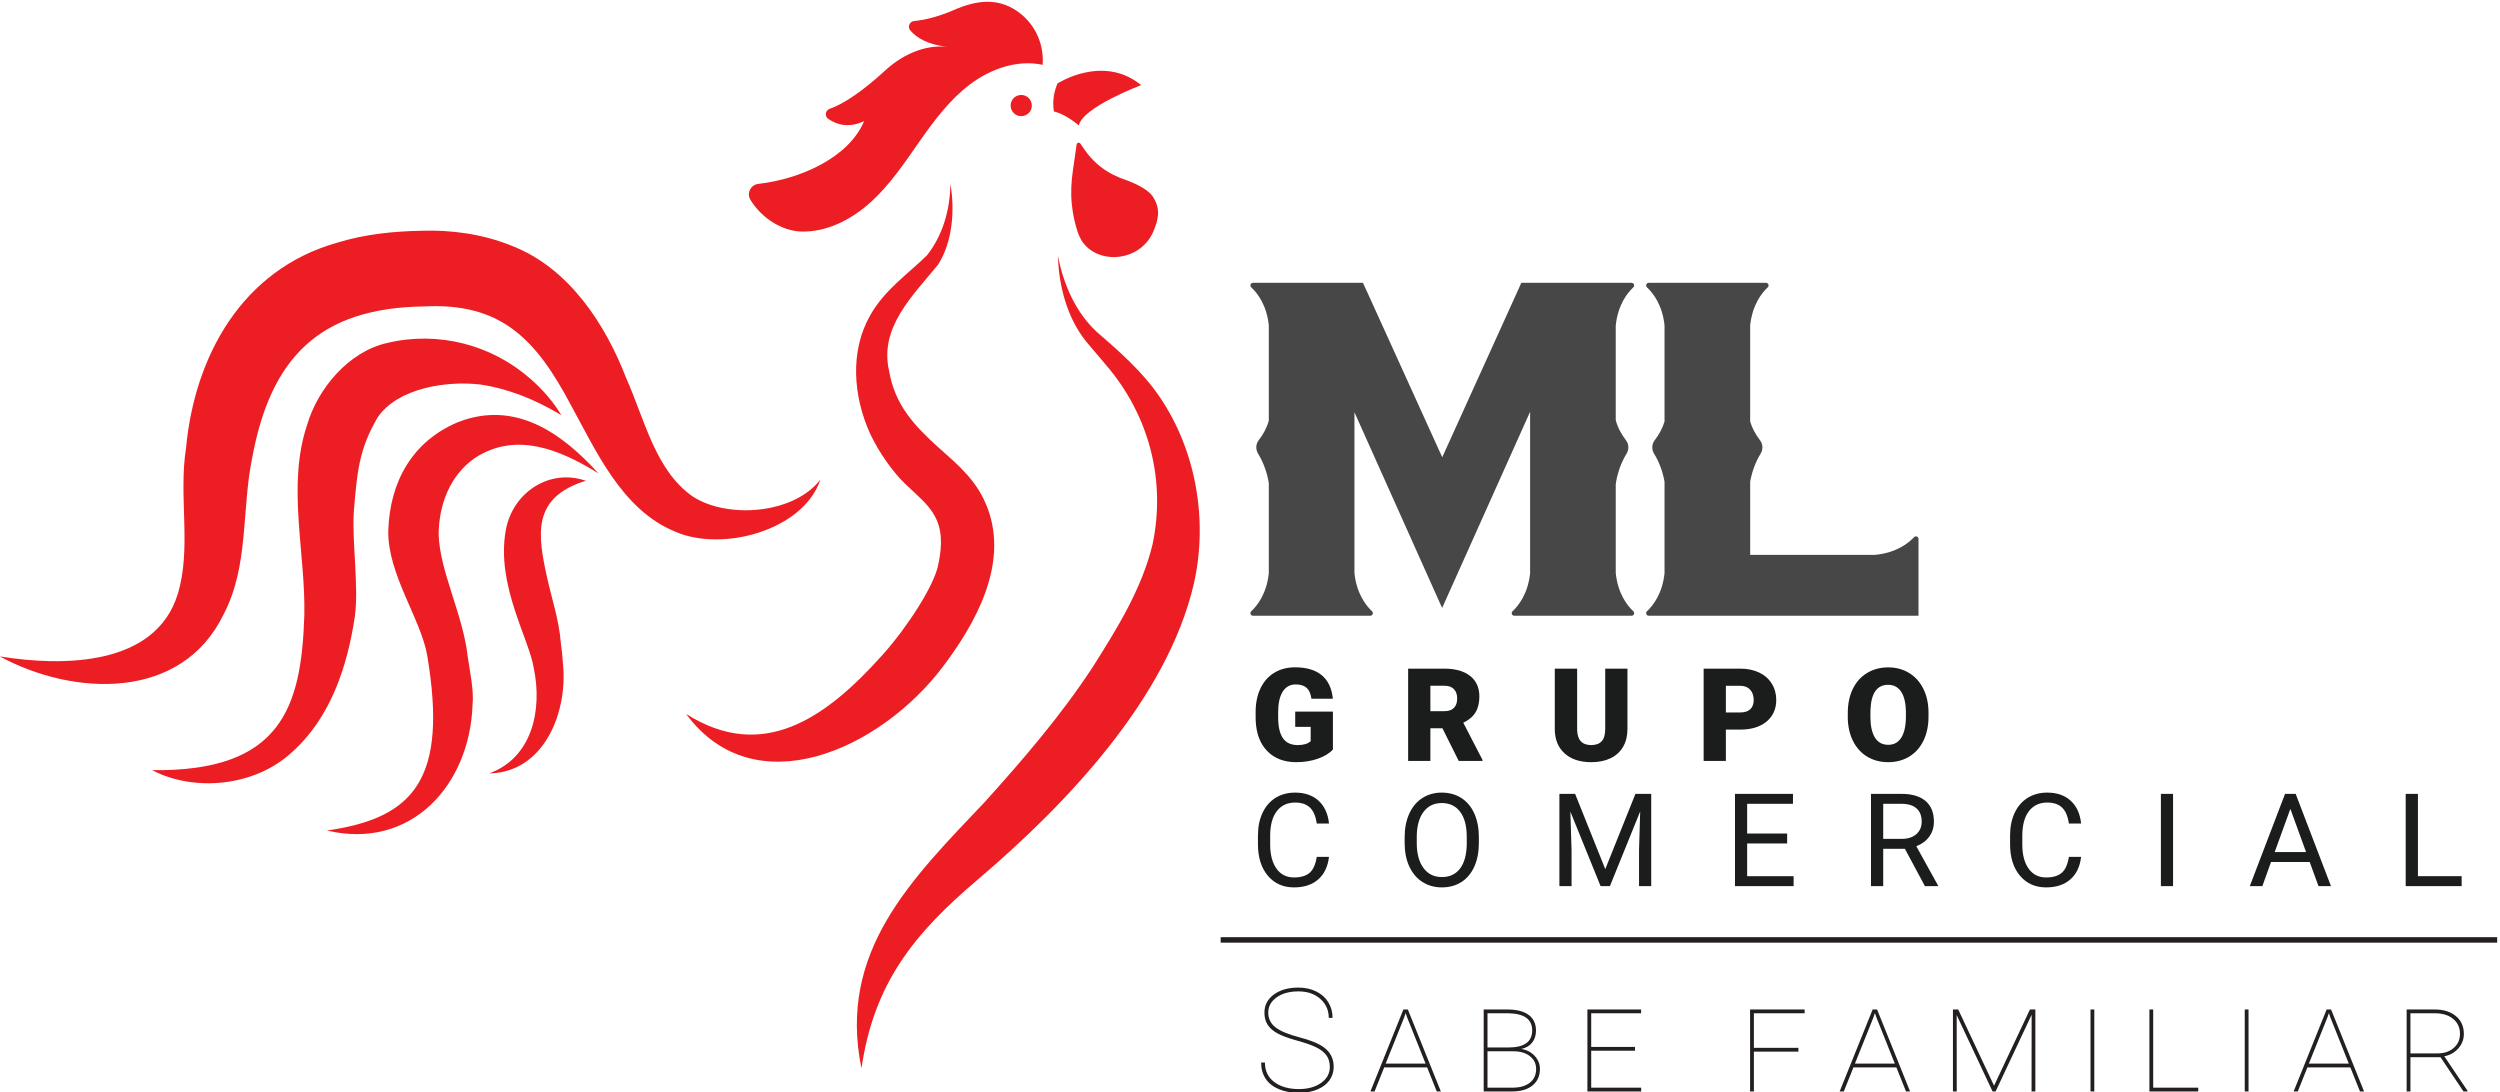 <?xml version="1.0" encoding="UTF-8" standalone="no"?>
<!-- Created with Inkscape (http://www.inkscape.org/) -->

<svg
   version="1.1"
   id="svg2"
   width="512"
   height="223.684"
   viewBox="0 0 512 223.684"
   sodipodi:docname="LOGO (1).svg"
   xmlns:inkscape="http://www.inkscape.org/namespaces/inkscape"
   xmlns:sodipodi="http://sodipodi.sourceforge.net/DTD/sodipodi-0.dtd"
   xmlns="http://www.w3.org/2000/svg"
   xmlns:svg="http://www.w3.org/2000/svg">
  <defs
     id="defs6">
    <clipPath
       clipPathUnits="userSpaceOnUse"
       id="clipPath16">
      <path
         d="M 0,548 H 1000 V 0 H 0 Z"
         id="path14" />
    </clipPath>
  </defs>
  <sodipodi:namedview
     id="namedview4"
     pagecolor="#ffffff"
     bordercolor="#000000"
     borderopacity="0.25"
     inkscape:showpageshadow="2"
     inkscape:pageopacity="0.0"
     inkscape:pagecheckerboard="0"
     inkscape:deskcolor="#d1d1d1" />
  <g
     id="g8"
     inkscape:groupmode="layer"
     inkscape:label="LOGO"
     transform="matrix(1.333,0,0,-1.333,-91.833,616.468)">
    <g
       id="g10"
       transform="matrix(0.445,0,0,0.445,38.202,256.445)">
      <g
         id="g12"
         clip-path="url(#clipPath16)">
        <g
           id="g18"
           transform="translate(68.875,236.345)">
          <path
             d="m 0,0 c 21.725,-3.54 53.74,-3.437 61.445,21.486 4.88,15.83 0.213,33.69 2.875,50.443 2.965,31.816 19.379,61.578 52.008,70.855 10,3.1 20.032,3.997 29.617,4.181 9.658,0.289 20.649,-1.041 30.841,-5.2 19.865,-7.689 32.385,-27.292 39.42,-45.489 6.54,-14.642 10.102,-32.003 23.024,-41.053 12.078,-7.848 34.917,-6.101 44.106,5.825 -5.893,-17.635 -33.968,-25.12 -50.15,-17.962 -18.489,7.521 -27.467,28.261 -36.183,44.041 -11.992,22.593 -24.114,35.075 -50.539,33.696 C 110.508,120.344 93.573,103.242 87.172,68.605 83.484,50.951 86.087,31.36 77.359,14.655 62.823,-15.585 25.33,-13.752 0,0"
             style="fill:#ec1e24;fill-opacity:1;fill-rule:nonzero;stroke:none"
             id="path20" />
        </g>
        <g
           id="g22"
           transform="translate(121.468,197.076)">
          <path
             d="m 0,0 c 44.762,-0.621 51.572,21.838 52.571,53.555 0.461,21.568 -6.114,44.743 1.001,65.776 3.643,12.316 14.177,25.119 27.537,28.137 17.811,4.291 36.382,-0.69 49.69,-12.516 4.143,-3.635 7.753,-7.789 10.501,-12.397 -9.094,5.49 -18.678,9.258 -28.02,10.586 -11.548,1.36 -28.383,-1.181 -35.329,-11.255 C 71.218,110.562 70.753,102.142 69.654,89.185 68.975,78.922 71.445,63.245 70,52.982 67.45,35.91 61.659,18.091 48.287,6.181 35.474,-5.691 14.549,-7.613 0,0"
             style="fill:#ec1e24;fill-opacity:1;fill-rule:nonzero;stroke:none"
             id="path24" />
        </g>
        <g
           id="g26"
           transform="translate(275.594,299.523)">
          <path
             d="m 0,0 c -13.626,8.461 -28.686,14.459 -42.676,5.317 -8.636,-5.994 -12.434,-16.158 -12.511,-26.389 0.399,-12.823 8.334,-27.409 10.009,-41.947 0.705,-5.125 2.225,-11.735 1.705,-16.866 -0.94,-27.547 -21.049,-50.305 -50.322,-43.409 30.172,4.282 41.78,17.785 34.703,60.247 -2.111,12.665 -13.761,28.264 -13.483,43.255 0.542,17.175 8.511,30.948 24.007,37.466 C -28.879,25.387 -12.79,14.111 0,0"
             style="fill:#ec1e24;fill-opacity:1;fill-rule:nonzero;stroke:none"
             id="path28" />
        </g>
        <g
           id="g30"
           transform="translate(271.215,296.981)">
          <path
             d="m 0,0 c -18.69,-5.775 -16.644,-18.53 -13.353,-33.468 1.566,-7.106 4.142,-14.801 4.702,-22.253 0.31,-2.026 0.732,-6.148 0.834,-8.198 1.44,-16.358 -6.748,-36.803 -25.524,-37.111 14.955,5.435 18.308,22.07 15.432,36.06 -1.563,10.384 -13.133,28.869 -9.716,47.904 C -25.296,-4.087 -12.596,4.386 0,0"
             style="fill:#ec1e24;fill-opacity:1;fill-rule:nonzero;stroke:none"
             id="path32" />
        </g>
        <g
           id="g34"
           transform="translate(397.091,399.444)">
          <path
             d="m 0,0 c 1.602,-8.846 0.757,-20.067 -4.248,-27.843 -8.844,-10.847 -20.414,-21.791 -16.887,-36.788 1.962,-11.555 8.558,-18.745 17.249,-26.546 6.931,-6.167 13.385,-11.51 16.866,-21.109 7.035,-19.399 -4.451,-39.655 -15.561,-54.359 -21.744,-28.779 -65.14,-48.293 -88.658,-16.324 26.353,-16.695 48.098,-1.72 67.98,20.587 8.74,9.806 17.425,23.569 18.972,30.484 3.624,16.201 -2.746,20.255 -11.085,28.139 -4.483,4.239 -9.371,11.172 -12.399,17.672 -5.78,12.853 -6.979,28.311 0.074,40.733 5.024,8.861 12.827,14.096 19.565,20.675 C -2.633,-17.824 -0.106,-8.832 0,0"
             style="fill:#ec1e24;fill-opacity:1;fill-rule:nonzero;stroke:none"
             id="path36" />
        </g>
        <g
           id="g38"
           transform="translate(434.217,374.673)">
          <path
             d="m 0,0 c 1.916,-9.874 6.078,-19.465 13.389,-26.267 7.88,-6.846 15.934,-13.82 21.949,-22.784 12.467,-18.482 16.52,-42.574 11.576,-64.289 -9.298,-39.766 -44.294,-76.243 -74.403,-101.883 -22.224,-18.818 -36.038,-35.932 -40.341,-65.332 -8.301,40.416 17.383,65.365 42.68,92.076 13.254,14.689 26.428,30.03 37.154,46.465 8.434,13.321 16.944,26.984 20.655,42.31 4.686,22.112 -1.113,44.735 -16.246,62.208 0,0.001 -6.655,7.865 -6.655,7.865 C 3.084,-21.294 0.296,-10.331 0,0"
             style="fill:#ec1e24;fill-opacity:1;fill-rule:nonzero;stroke:none"
             id="path40" />
        </g>
        <g
           id="g42"
           transform="translate(434.036,434.136)">
          <path
             d="m 0,0 c 0,0 15.762,10.251 28.912,-0.557 0,0 -20.219,-7.602 -21.517,-13.932 0,0 -4.322,3.869 -8.631,4.843 C -1.359,-8.098 -1.98,-4.913 0,0"
             style="fill:#ec1e24;fill-opacity:1;fill-rule:nonzero;stroke:none"
             id="path44" />
        </g>
        <g
           id="g46"
           transform="translate(330.778,399.483)">
          <path
             d="m 0,0 c -2.629,-0.297 -4.118,-3.204 -2.746,-5.466 3.763,-6.208 10.808,-10.884 17.848,-10.996 8.881,-0.14 17.325,4.317 23.882,10.309 6.557,5.993 11.538,13.469 16.634,20.745 5.095,7.276 10.478,14.539 17.592,19.86 7.112,5.321 16.286,8.522 24.969,6.651 0.521,7.576 -2.946,14.754 -9.324,18.875 -6.38,4.12 -13.371,3.589 -21.545,-0.036 -4.082,-1.81 -9.684,-3.426 -13.48,-3.71 -1.602,-0.119 -2.414,-2.021 -1.372,-3.244 2.265,-2.657 6.207,-4.938 12.808,-5.676 C 59.061,48.024 51.068,45.858 43.711,39.073 36.346,32.281 29.478,27.572 24.655,25.928 23.104,25.4 22.815,23.317 24.177,22.407 27.076,20.469 31.147,19.15 36.519,21.657 31.243,9.043 14.426,1.63 0,0"
             style="fill:#ec1e24;fill-opacity:1;fill-rule:nonzero;stroke:none"
             id="path48" />
        </g>
        <g
           id="g50"
           transform="translate(425.208,426.526)">
          <path
             d="m 0,0 c 0,-2.022 -1.639,-3.662 -3.662,-3.662 -2.022,0 -3.662,1.64 -3.662,3.662 0,2.022 1.64,3.662 3.662,3.662 C -1.639,3.662 0,2.022 0,0"
             style="fill:#ec1e24;fill-opacity:1;fill-rule:nonzero;stroke:none"
             id="path52" />
        </g>
        <g
           id="g54"
           transform="translate(453.479,402.556)">
          <path
             d="m 0,0 c -0.06,0.03 -0.12,0.06 -0.182,0.09 -3.97,1.985 -7.351,4.978 -9.872,8.631 l -1.573,2.278 c -0.514,0.352 -1.212,-0.021 -1.206,-0.644 l -1.245,-8.712 c -0.544,-3.805 -0.787,-7.665 -0.417,-11.491 0.329,-3.397 1.025,-6.755 2.106,-10.006 0.321,-0.966 1.073,-2.421 1.276,-2.746 5.245,-8.418 20.141,-7.751 24.814,3.123 1.915,4.457 2.468,8.186 -0.31,12.164 -2,2.863 -7.507,5.016 -9.901,5.845 C 2.293,-1.053 1.135,-0.562 0,0"
             style="fill:#ec1e24;fill-opacity:1;fill-rule:nonzero;stroke:none"
             id="path56" />
        </g>
        <g
           id="g58"
           transform="translate(632.889,251.921)">
          <path
             d="m 0,0 c 0.593,-0.556 0.189,-1.542 -0.624,-1.542 h -5.455 v -10e-4 h -29.568 v 10e-4 h -5.446 c -0.814,0 -1.218,0.986 -0.625,1.542 2.139,2.003 5.333,6.102 6.071,13.123 V 68.881 L -66.021,1.14 -96.293,68.706 V 13.223 c 0.72,-7.082 3.932,-11.213 6.079,-13.225 0.594,-0.556 0.19,-1.542 -0.623,-1.542 h -5.456 v -10e-4 h -29.566 v 10e-4 h -5.447 c -0.814,0 -1.218,0.986 -0.625,1.542 2.139,2.003 5.333,6.103 6.072,13.123 v 31.061 c -0.473,3.299 -1.807,7.188 -3.659,10.153 -0.905,1.448 -0.898,3.297 0.131,4.66 1.646,2.181 2.871,4.371 3.528,6.86 v 32.879 c -0.74,7.021 -3.934,11.12 -6.072,13.122 -0.593,0.557 -0.189,1.544 0.625,1.544 h 5.447 1.174 27.227 0.991 3.097 l 1.533,-3.302 2.146,-4.722 23.71,-52.195 25.842,56.975 1.458,3.244 h 4.209 0.978 26.249 1.166 5.455 c 0.813,0 1.217,-0.987 0.624,-1.544 -2.148,-2.011 -5.36,-6.142 -6.079,-13.224 V 66.014 c 0.645,-2.553 1.882,-4.792 3.563,-7.018 1.029,-1.363 1.035,-3.212 0.131,-4.661 C -4.298,51.274 -5.65,47.234 -6.079,43.868 V 13.225 C -5.36,6.143 -2.148,2.012 0,0"
             style="fill:#474748;fill-opacity:1;fill-rule:nonzero;stroke:none"
             id="path60" />
        </g>
        <g
           id="g62"
           transform="translate(731.339,276.881)">
          <path
             d="m 0,0 v -5.484 -1.137 -19.881 h -52.663 -5.455 v -0.001 h -29.567 v 0.001 h -5.447 c -0.814,0 -1.218,0.986 -0.625,1.542 2.139,2.003 5.334,6.104 6.072,13.127 v 31.599 c -0.535,3.178 -1.814,6.805 -3.567,9.61 -0.904,1.448 -0.898,3.297 0.132,4.66 1.573,2.083 2.759,4.178 3.435,6.531 V 73.77 c -0.738,7.023 -3.932,11.124 -6.071,13.127 -0.594,0.556 -0.189,1.543 0.625,1.543 h 5.447 1.174 27.224 1.167 5.455 c 0.814,0 1.218,-0.987 0.624,-1.543 -2.146,-2.011 -5.358,-6.141 -6.078,-13.218 V 40.564 c 0.676,-2.352 1.862,-4.445 3.435,-6.528 1.029,-1.363 1.036,-3.212 0.131,-4.66 -1.751,-2.804 -3.03,-6.429 -3.565,-9.605 V -5.484 h 42.995 c 7.296,0.647 11.535,3.925 13.579,6.108 C -0.987,1.218 0,0.813 0,0"
             style="fill:#474748;fill-opacity:1;fill-rule:nonzero;stroke:none"
             id="path64" />
        </g>
        <g
           id="g66"
           transform="translate(529.164,204.2)">
          <path
             d="m 0,0 c -1.184,-1.314 -2.91,-2.371 -5.187,-3.171 -2.273,-0.804 -4.767,-1.204 -7.481,-1.204 -4.171,0 -7.505,1.273 -9.999,3.828 -2.493,2.551 -3.828,6.106 -4.004,10.656 l -0.02,2.755 c 0,3.134 0.555,5.873 1.661,8.215 1.11,2.343 2.694,4.143 4.759,5.404 2.065,1.261 4.452,1.893 7.166,1.893 3.967,0 7.049,-0.91 9.244,-2.726 2.196,-1.816 3.473,-4.522 3.841,-8.125 h -7.395 c -0.266,1.779 -0.833,3.048 -1.71,3.807 -0.874,0.755 -2.115,1.135 -3.718,1.135 -1.927,0 -3.412,-0.816 -4.461,-2.449 -1.053,-1.632 -1.584,-3.967 -1.6,-6.999 v -1.926 c 0,-3.18 0.543,-5.567 1.632,-7.167 1.086,-1.596 2.796,-2.396 5.131,-2.396 1.995,0 3.485,0.445 4.46,1.335 v 4.946 h -5.338 v 5.273 H 0 Z"
             style="fill:#1b1c1c;fill-opacity:1;fill-rule:nonzero;stroke:none"
             id="path68" />
        </g>
        <g
           id="g70"
           transform="translate(562.813,217.435)">
          <path
             d="M 0,0 H 4.857 C 6.314,0 7.411,0.384 8.15,1.151 8.885,1.918 9.256,2.992 9.256,4.367 9.256,5.738 8.881,6.82 8.138,7.599 7.395,8.383 6.301,8.775 4.857,8.775 H 0 Z M 4.159,-5.905 H 0 V -17.174 H -7.681 V 14.68 H 4.857 c 3.779,0 6.729,-0.837 8.86,-2.514 2.13,-1.673 3.195,-4.04 3.195,-7.101 0,-2.216 -0.448,-4.053 -1.346,-5.506 -0.898,-1.457 -2.302,-2.64 -4.212,-3.542 l 6.652,-12.864 v -0.327 H 9.779 Z"
             style="fill:#1b1c1c;fill-opacity:1;fill-rule:nonzero;stroke:none"
             id="path72" />
        </g>
        <g
           id="g74"
           transform="translate(630.855,232.115)">
          <path
             d="m 0,0 v -20.851 c 0,-2.363 -0.506,-4.407 -1.51,-6.134 -1.008,-1.73 -2.449,-3.044 -4.33,-3.95 -1.882,-0.902 -4.11,-1.355 -6.673,-1.355 -3.881,0 -6.938,1.004 -9.17,3.02 -2.229,2.012 -3.367,4.767 -3.412,8.268 V 0 h 7.721 v -21.157 c 0.09,-3.485 1.71,-5.228 4.861,-5.228 1.588,0 2.792,0.437 3.608,1.314 0.816,0.874 1.224,2.298 1.224,4.265 V 0 Z"
             style="fill:#1b1c1c;fill-opacity:1;fill-rule:nonzero;stroke:none"
             id="path76" />
        </g>
        <g
           id="g78"
           transform="translate(664.831,216.998)">
          <path
             d="M 0,0 H 5.032 C 6.522,0 7.656,0.371 8.436,1.114 9.215,1.861 9.607,2.91 9.607,4.265 9.607,5.754 9.203,6.942 8.403,7.832 7.599,8.721 6.505,9.175 5.122,9.187 H 0 Z M 0,-5.93 V -16.737 H -7.677 V 15.117 H 5.032 c 2.437,0 4.591,-0.449 6.465,-1.347 1.877,-0.894 3.326,-2.171 4.354,-3.828 1.029,-1.653 1.543,-3.53 1.543,-5.632 0,-3.106 -1.114,-5.591 -3.334,-7.448 C 11.831,-4.999 8.783,-5.93 4.901,-5.93 Z"
             style="fill:#1b1c1c;fill-opacity:1;fill-rule:nonzero;stroke:none"
             id="path80" />
        </g>
        <g
           id="g82"
           transform="translate(726.987,216.868)">
          <path
             d="m 0,0 c 0,3.163 -0.531,5.567 -1.588,7.207 -1.057,1.641 -2.571,2.461 -4.538,2.461 -3.852,0 -5.885,-2.885 -6.105,-8.664 l -0.021,-2.339 c 0,-3.122 0.515,-5.521 1.551,-7.199 1.037,-1.677 2.575,-2.514 4.616,-2.514 1.943,0 3.436,0.821 4.485,2.469 1.053,1.649 1.584,4.02 1.6,7.114 z m 7.807,-1.335 c 0,-3.105 -0.575,-5.856 -1.726,-8.248 -1.151,-2.391 -2.792,-4.236 -4.914,-5.526 -2.122,-1.289 -4.538,-1.934 -7.252,-1.934 -2.71,0 -5.118,0.624 -7.22,1.869 -2.097,1.249 -3.734,3.032 -4.909,5.351 -1.176,2.318 -1.792,4.979 -1.849,7.982 v 1.796 c 0,3.122 0.571,5.873 1.718,8.26 1.143,2.384 2.783,4.224 4.922,5.522 2.134,1.298 4.567,1.947 7.297,1.947 2.698,0 5.102,-0.641 7.22,-1.922 2.114,-1.286 3.759,-3.11 4.934,-5.481 1.171,-2.371 1.767,-5.09 1.779,-8.15 z"
             style="fill:#1b1c1c;fill-opacity:1;fill-rule:nonzero;stroke:none"
             id="path84" />
        </g>
        <g
           id="g86"
           transform="translate(527.809,167.138)">
          <path
             d="m 0,0 c -0.396,-3.371 -1.641,-5.971 -3.73,-7.799 -2.094,-1.833 -4.877,-2.747 -8.35,-2.747 -3.763,0 -6.779,1.347 -9.044,4.049 -2.269,2.697 -3.404,6.305 -3.404,10.827 v 3.065 c 0,2.959 0.531,5.563 1.588,7.807 1.057,2.249 2.554,3.971 4.493,5.175 1.943,1.204 4.187,1.804 6.742,1.804 3.383,0 6.093,-0.943 8.138,-2.832 2.041,-1.89 3.228,-4.502 3.567,-7.844 h -4.224 c -0.363,2.547 -1.155,4.391 -2.375,5.53 -1.216,1.143 -2.918,1.714 -5.106,1.714 -2.685,0 -4.791,-0.992 -6.313,-2.979 -1.527,-1.984 -2.286,-4.808 -2.286,-8.473 V 4.208 c 0,-3.461 0.722,-6.212 2.163,-8.257 1.445,-2.04 3.465,-3.064 6.061,-3.064 2.334,0 4.126,0.53 5.371,1.587 1.248,1.057 2.077,2.898 2.485,5.526 z"
             style="fill:#1b1c1c;fill-opacity:1;fill-rule:nonzero;stroke:none"
             id="path88" />
        </g>
        <g
           id="g90"
           transform="translate(575.371,173.987)">
          <path
             d="m 0,0 c 0,3.775 -0.759,6.673 -2.277,8.693 -1.514,2.02 -3.637,3.032 -6.367,3.032 -2.653,0 -4.742,-1.012 -6.269,-3.032 -1.522,-2.02 -2.306,-4.824 -2.35,-8.411 v -2.339 c 0,-3.661 0.771,-6.538 2.31,-8.632 1.538,-2.093 3.656,-3.138 6.354,-3.138 2.714,0 4.812,0.988 6.301,2.963 1.486,1.975 2.253,4.808 2.298,8.501 z m 4.179,-2.057 c 0,-3.122 -0.526,-5.848 -1.575,-8.175 -1.053,-2.326 -2.539,-4.101 -4.465,-5.325 -1.926,-1.225 -4.171,-1.837 -6.738,-1.837 -2.51,0 -4.734,0.616 -6.673,1.849 -1.938,1.232 -3.444,2.987 -4.518,5.273 -1.073,2.281 -1.624,4.926 -1.653,7.929 v 2.298 c 0,3.061 0.535,5.767 1.6,8.118 1.061,2.346 2.571,4.142 4.518,5.391 1.947,1.249 4.175,1.869 6.681,1.869 2.555,0 4.804,-0.616 6.75,-1.849 C 0.053,12.252 1.551,10.468 2.604,8.126 3.653,5.783 4.179,3.061 4.179,-0.045 Z"
             style="fill:#1b1c1c;fill-opacity:1;fill-rule:nonzero;stroke:none"
             id="path92" />
        </g>
        <g
           id="g94"
           transform="translate(612.783,188.883)">
          <path
             d="M 0,0 10.411,-25.989 20.826,0 h 5.449 v -31.854 h -4.204 v 12.407 L 22.467,-6.061 12.011,-31.854 H 8.795 l -10.436,25.728 0.413,-13.321 v -12.407 h -4.2 V 0 Z"
             style="fill:#1b1c1c;fill-opacity:1;fill-rule:nonzero;stroke:none"
             id="path96" />
        </g>
        <g
           id="g98"
           transform="translate(685.987,171.754)">
          <path
             d="M 0,0 H -13.807 V -11.289 H 2.232 v -3.436 H -18.006 V 17.129 H 2.012 V 13.696 H -13.807 V 3.432 H 0 Z"
             style="fill:#1b1c1c;fill-opacity:1;fill-rule:nonzero;stroke:none"
             id="path100" />
        </g>
        <g
           id="g102"
           transform="translate(719.155,173.35)">
          <path
             d="m 0,0 h 6.456 c 2.086,0 3.743,0.543 4.975,1.62 1.233,1.082 1.849,2.531 1.849,4.343 0,1.971 -0.587,3.485 -1.759,4.534 -1.175,1.053 -2.873,1.587 -5.089,1.604 L 0,12.101 Z M 7.485,-3.436 H 0 V -16.321 H -4.22 V 15.533 H 6.322 c 3.591,0 6.35,-0.816 8.28,-2.449 1.935,-1.636 2.902,-4.012 2.902,-7.134 0,-1.983 -0.538,-3.709 -1.608,-5.183 -1.073,-1.473 -2.563,-2.575 -4.477,-3.305 l 7.485,-13.521 v -0.262 h -4.506 z"
             style="fill:#1b1c1c;fill-opacity:1;fill-rule:nonzero;stroke:none"
             id="path104" />
        </g>
        <g
           id="g106"
           transform="translate(787.479,167.138)">
          <path
             d="m 0,0 c -0.392,-3.371 -1.637,-5.971 -3.73,-7.799 -2.094,-1.833 -4.873,-2.747 -8.346,-2.747 -3.763,0 -6.779,1.347 -9.044,4.049 -2.269,2.697 -3.404,6.305 -3.404,10.827 v 3.065 c 0,2.959 0.527,5.563 1.588,7.807 1.057,2.249 2.555,3.971 4.493,5.175 1.939,1.204 4.187,1.804 6.738,1.804 3.383,0 6.097,-0.943 8.138,-2.832 2.045,-1.89 3.232,-4.502 3.567,-7.844 h -4.22 c -0.367,2.547 -1.159,4.391 -2.375,5.53 -1.216,1.143 -2.922,1.714 -5.11,1.714 -2.681,0 -4.787,-0.992 -6.309,-2.979 C -19.541,13.786 -20.3,10.962 -20.3,7.297 V 4.208 c 0,-3.461 0.718,-6.212 2.163,-8.257 1.445,-2.04 3.465,-3.064 6.061,-3.064 2.334,0 4.126,0.53 5.371,1.587 1.248,1.057 2.077,2.898 2.485,5.526 z"
             style="fill:#1b1c1c;fill-opacity:1;fill-rule:nonzero;stroke:none"
             id="path108" />
        </g>
        <path
           d="m 819.226,157.029 h -4.2 v 31.854 h 4.2 z"
           style="fill:#1b1c1c;fill-opacity:1;fill-rule:nonzero;stroke:none"
           id="path110" />
        <g
           id="g112"
           transform="translate(854.32,168.799)">
          <path
             d="M 0,0 H 10.827 L 5.404,14.9 Z M 12.076,-3.436 H -1.269 L -4.265,-11.77 H -8.599 L 3.567,20.084 H 7.24 L 19.426,-11.77 h -4.309 z"
             style="fill:#1b1c1c;fill-opacity:1;fill-rule:nonzero;stroke:none"
             id="path114" />
        </g>
        <g
           id="g116"
           transform="translate(903.768,160.466)">
          <path
             d="M 0,0 H 15.092 V -3.436 H -4.224 V 28.417 H 0 Z"
             style="fill:#1b1c1c;fill-opacity:1;fill-rule:nonzero;stroke:none"
             id="path118" />
        </g>
        <g
           id="g120"
           transform="translate(528.092,94.616)">
          <path
             d="m 0,0 c 0,1.507 -0.352,2.782 -1.057,3.827 -0.705,1.045 -1.817,1.969 -3.329,2.771 -1.513,0.801 -3.803,1.622 -6.865,2.466 -3.062,0.844 -5.358,1.695 -6.889,2.552 -1.531,0.856 -2.655,1.852 -3.366,2.988 -0.711,1.137 -1.069,2.509 -1.069,4.132 0,2.575 1.087,4.659 3.256,6.257 2.169,1.598 5,2.393 8.481,2.393 2.266,0 4.307,-0.443 6.112,-1.324 1.804,-0.881 3.201,-2.12 4.191,-3.718 0.991,-1.598 1.483,-3.396 1.483,-5.407 h -1.313 c 0,2.643 -0.972,4.824 -2.916,6.549 -1.944,1.726 -4.465,2.588 -7.557,2.588 -3.11,0 -5.625,-0.692 -7.545,-2.077 -1.92,-1.386 -2.88,-3.123 -2.88,-5.213 0,-2.12 0.832,-3.833 2.503,-5.127 1.671,-1.294 4.423,-2.442 8.262,-3.439 3.84,-0.996 6.652,-2.15 8.432,-3.463 2.266,-1.67 3.402,-3.906 3.402,-6.706 0,-1.78 -0.504,-3.36 -1.506,-4.727 -1.002,-1.367 -2.43,-2.424 -4.277,-3.171 -1.847,-0.747 -3.918,-1.118 -6.221,-1.118 -2.557,0 -4.86,0.425 -6.901,1.276 -2.041,0.85 -3.578,2.059 -4.605,3.633 -1.027,1.573 -1.543,3.426 -1.543,5.565 h 1.312 c 0,-2.898 1.088,-5.152 3.256,-6.756 2.169,-1.604 5,-2.406 8.481,-2.406 3.092,0 5.644,0.711 7.655,2.127 C -1.002,-4.113 0,-2.266 0,0"
             style="fill:#231f20;fill-opacity:1;fill-rule:nonzero;stroke:none"
             id="path122" />
        </g>
        <g
           id="g124"
           transform="translate(547.375,95.758)">
          <path
             d="M 0,0 H 13.778 L 7.436,15.892 6.901,17.448 6.367,15.868 Z M 14.313,-1.312 H -0.51 l -3.329,-8.311 h -1.434 l 11.397,28.31 h 1.531 l 11.396,-28.31 h -1.409 z"
             style="fill:#231f20;fill-opacity:1;fill-rule:nonzero;stroke:none"
             id="path126" />
        </g>
        <g
           id="g128"
           transform="translate(582.531,100.01)">
          <path
             d="m 0,0 v -12.563 h 8.651 c 2.509,0 4.495,0.565 5.953,1.701 1.458,1.136 2.188,2.721 2.188,4.763 0,1.798 -0.705,3.262 -2.115,4.386 C 13.268,-0.589 11.373,-0.018 8.991,0 Z m 0,1.312 h 7.217 c 5.474,0 8.214,1.962 8.214,5.893 0,3.833 -2.722,5.802 -8.165,5.917 H 0 Z m -1.312,-15.187 v 28.309 h 8.116 c 3.238,0 5.705,-0.625 7.4,-1.871 1.694,-1.245 2.539,-3.062 2.539,-5.443 0,-1.604 -0.431,-2.971 -1.3,-4.095 -0.869,-1.123 -2.126,-1.865 -3.779,-2.223 1.865,-0.292 3.402,-1.088 4.617,-2.394 1.215,-1.306 1.823,-2.788 1.823,-4.459 0,-2.448 -0.851,-4.362 -2.552,-5.747 -1.701,-1.385 -4.04,-2.077 -7.023,-2.077 z"
             style="fill:#231f20;fill-opacity:1;fill-rule:nonzero;stroke:none"
             id="path130" />
        </g>
        <g
           id="g132"
           transform="translate(633.452,100.205)">
          <path
             d="M 0,0 H -15.115 V -12.758 H 2.138 V -14.07 H -16.427 V 14.24 H 2.114 V 12.928 H -15.115 V 1.312 H 0 Z"
             style="fill:#231f20;fill-opacity:1;fill-rule:nonzero;stroke:none"
             id="path134" />
        </g>
        <g
           id="g136"
           transform="translate(689.884,99.889)">
          <path
             d="m 0,0 h -15.382 v -13.754 h -1.312 v 28.31 H 2.138 v -1.312 h -17.52 V 1.312 H 0 Z"
             style="fill:#231f20;fill-opacity:1;fill-rule:nonzero;stroke:none"
             id="path138" />
        </g>
        <g
           id="g140"
           transform="translate(709.385,95.758)">
          <path
             d="M 0,0 H 13.778 L 7.436,15.892 6.901,17.448 6.367,15.868 Z M 14.313,-1.312 H -0.51 l -3.329,-8.311 h -1.434 l 11.397,28.31 h 1.531 l 11.396,-28.31 h -1.409 z"
             style="fill:#231f20;fill-opacity:1;fill-rule:nonzero;stroke:none"
             id="path142" />
        </g>
        <g
           id="g144"
           transform="translate(745.052,114.445)">
          <path
             d="M 0,0 12.369,-26.317 24.762,0 h 1.871 V -28.31 H 25.321 L 25.345,-1.823 12.904,-28.31 H 11.859 L -0.535,-1.92 -0.51,-28.31 H -1.823 V 0 Z"
             style="fill:#231f20;fill-opacity:1;fill-rule:nonzero;stroke:none"
             id="path146" />
        </g>
        <path
           d="m 792.036,86.135 h -1.312 v 28.31 h 1.312 z"
           style="fill:#231f20;fill-opacity:1;fill-rule:nonzero;stroke:none"
           id="path148" />
        <g
           id="g150"
           transform="translate(812.369,87.447)">
          <path
             d="M 0,0 H 15.552 V -1.312 H -1.312 v 28.31 H 0 Z"
             style="fill:#231f20;fill-opacity:1;fill-rule:nonzero;stroke:none"
             id="path152" />
        </g>
        <path
           d="m 845.284,86.135 h -1.312 v 28.31 h 1.312 z"
           style="fill:#231f20;fill-opacity:1;fill-rule:nonzero;stroke:none"
           id="path154" />
        <g
           id="g156"
           transform="translate(866.122,95.758)">
          <path
             d="M 0,0 H 13.778 L 7.436,15.892 6.901,17.448 6.367,15.868 Z M 14.313,-1.312 H -0.51 l -3.329,-8.311 h -1.434 l 11.397,28.31 h 1.531 l 11.396,-28.31 h -1.409 z"
             style="fill:#231f20;fill-opacity:1;fill-rule:nonzero;stroke:none"
             id="path158" />
        </g>
        <g
           id="g160"
           transform="translate(901.181,99.281)">
          <path
             d="m 0,0 h 9.356 c 2.302,0 4.167,0.632 5.601,1.902 1.434,1.263 2.15,2.879 2.15,4.841 0,2.108 -0.759,3.815 -2.284,5.109 -1.525,1.301 -3.602,1.969 -6.245,1.999 H 0 Z M 10.376,-1.312 H 0 v -11.834 h -1.312 v 28.309 h 9.72 c 2.995,0 5.419,-0.759 7.266,-2.272 1.847,-1.512 2.77,-3.566 2.77,-6.16 0,-1.913 -0.644,-3.59 -1.932,-5.03 -1.288,-1.44 -2.898,-2.339 -4.824,-2.697 l 8.02,-11.907 v -0.243 h -1.386 z"
             style="fill:#231f20;fill-opacity:1;fill-rule:nonzero;stroke:none"
             id="path162" />
        </g>
        <path
           d="m 931.125,137.512 h -440.72 v 1.889 h 440.72 z"
           style="fill:#231f20;fill-opacity:1;fill-rule:nonzero;stroke:none"
           id="path164" />
      </g>
    </g>
  </g>
</svg>
